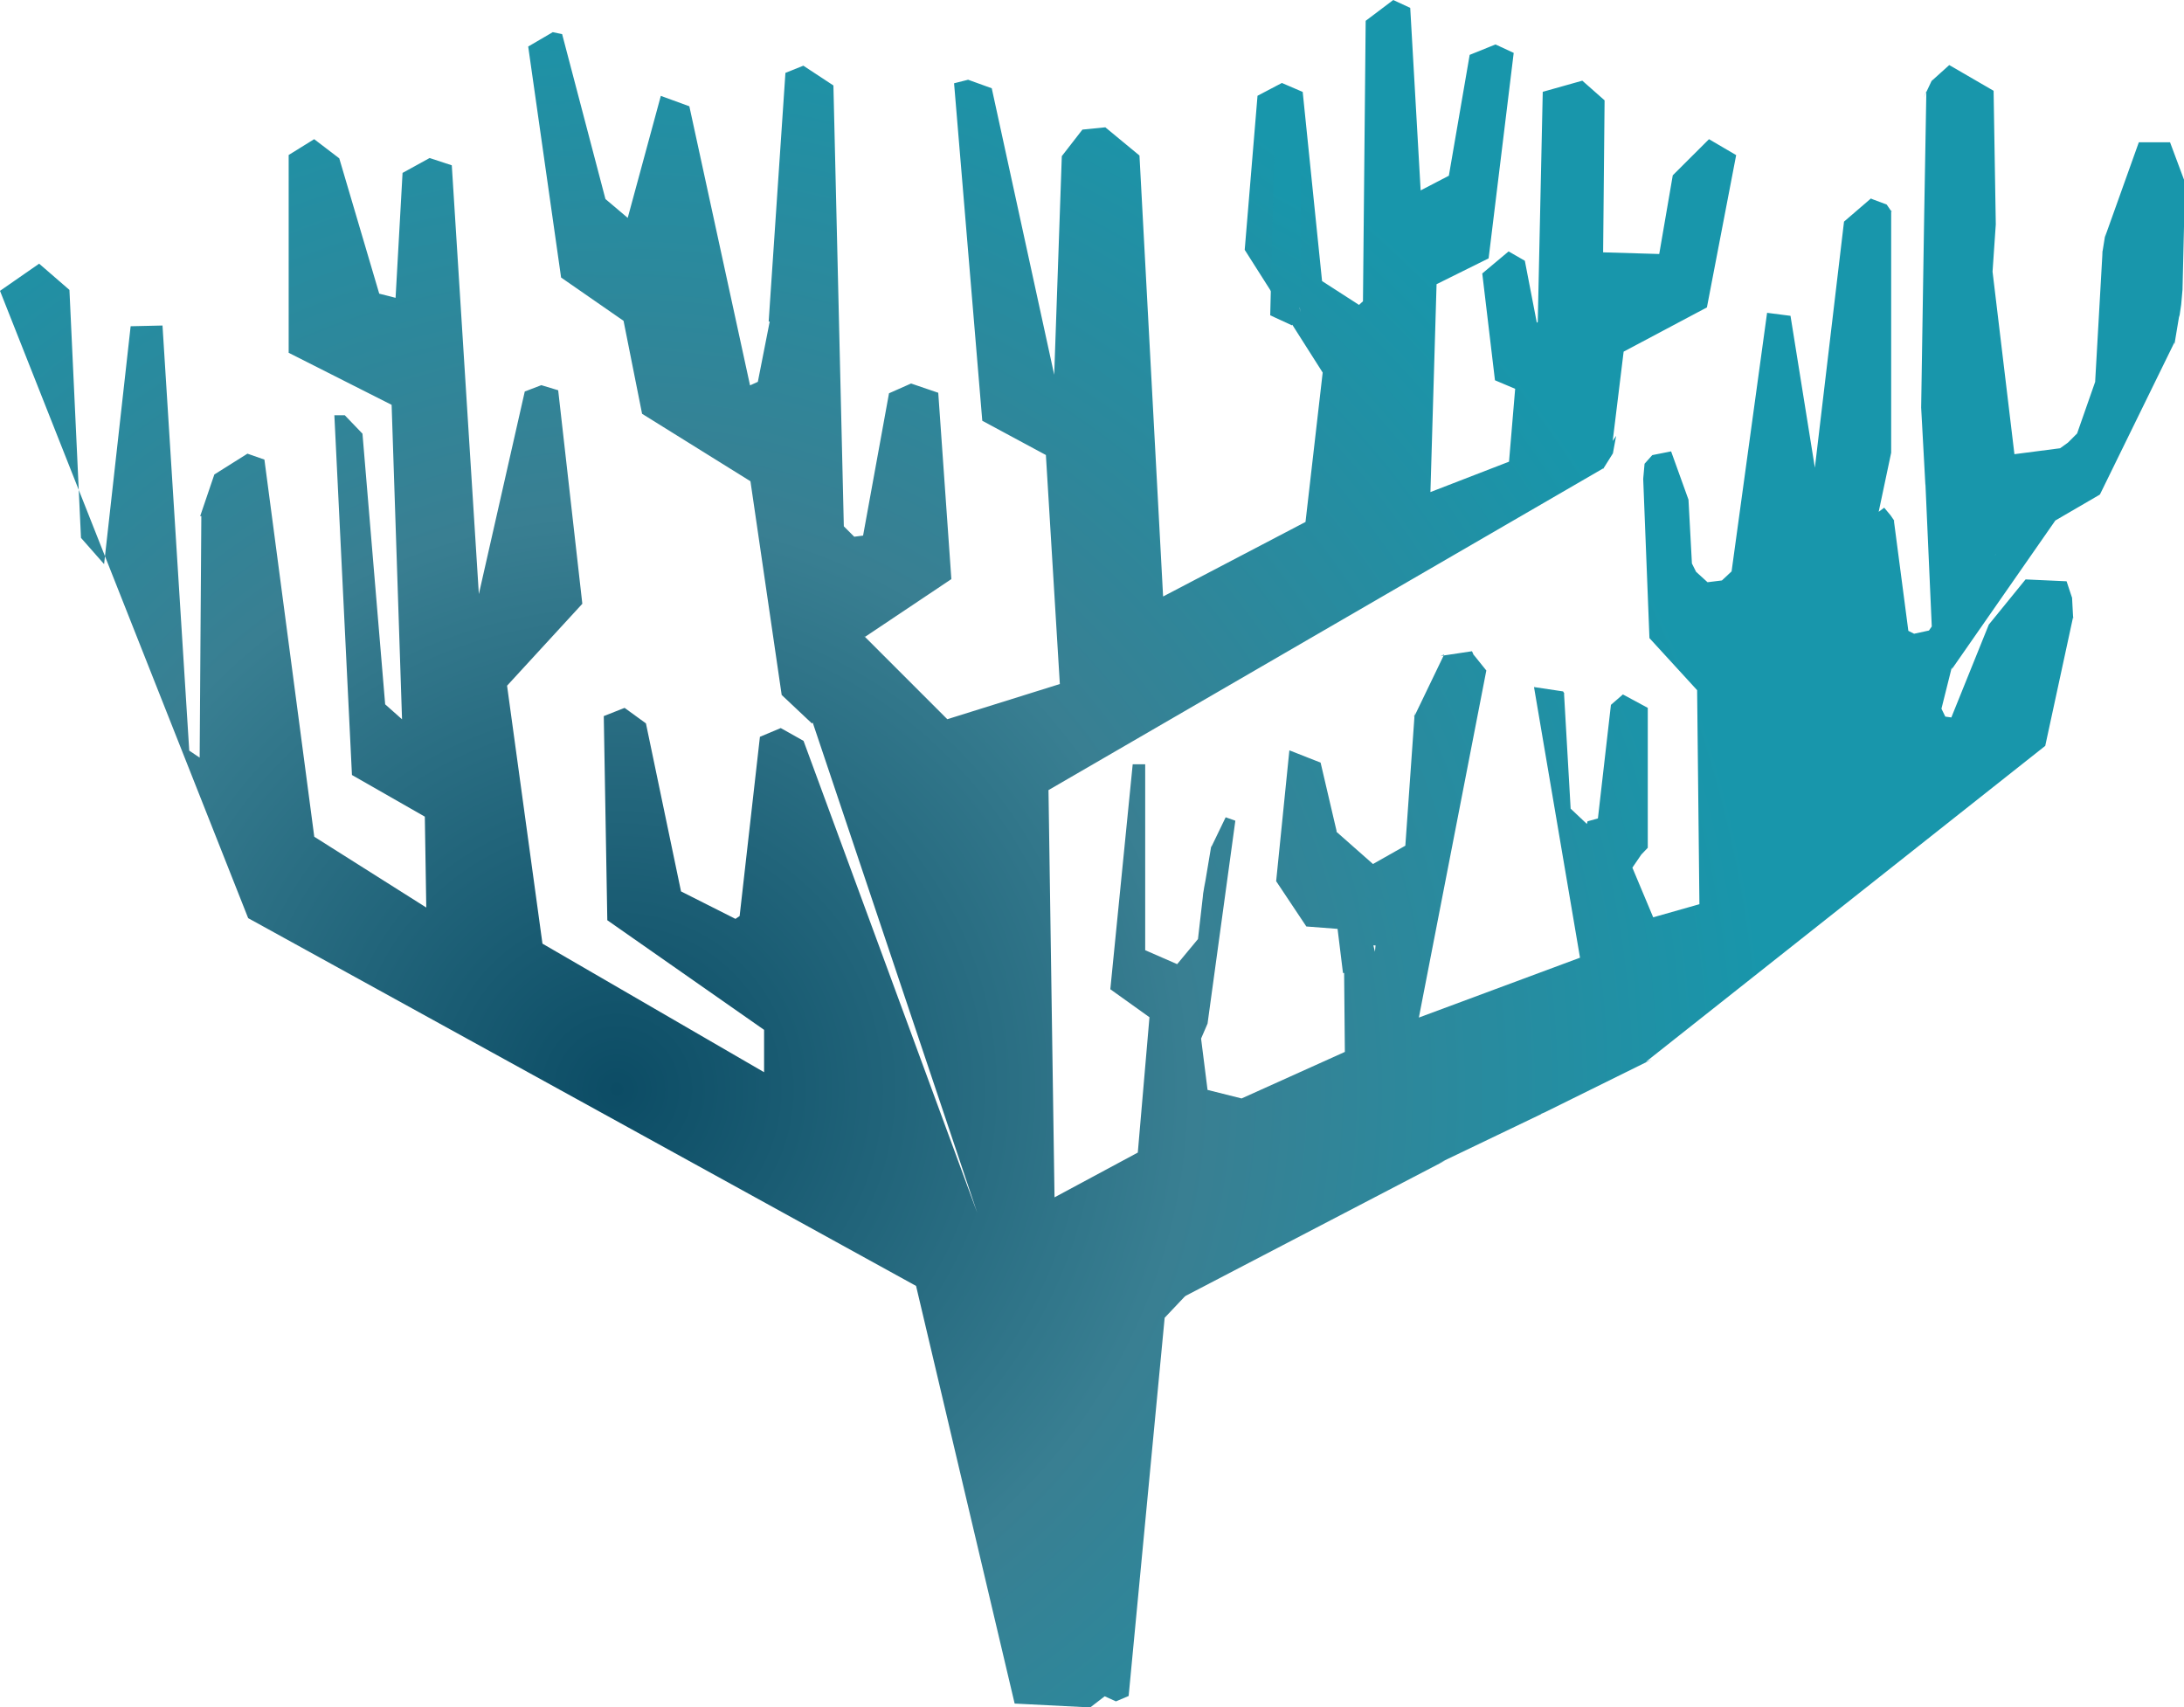 <svg id="Layer_1" data-name="Layer 1" xmlns="http://www.w3.org/2000/svg" xmlns:xlink="http://www.w3.org/1999/xlink" viewBox="0 0 209.8 164.02"><defs><style>.cls-1{fill:url(#radial-gradient);}.cls-2{fill:url(#radial-gradient-2);}.cls-3{fill:url(#radial-gradient-8);}.cls-4{fill:url(#radial-gradient-9);}.cls-5{fill:url(#radial-gradient-10);}.cls-6{fill:url(#radial-gradient-12);}.cls-7{fill:url(#radial-gradient-14);}.cls-8{fill:url(#radial-gradient-15);}.cls-9{fill:url(#radial-gradient-16);}.cls-10{fill:url(#radial-gradient-17);}.cls-11{fill:url(#radial-gradient-18);}.cls-12{fill:url(#radial-gradient-19);}.cls-13{fill:url(#radial-gradient-20);}.cls-14{fill:url(#radial-gradient-23);}.cls-15{fill:url(#radial-gradient-24);}.cls-16{fill:url(#radial-gradient-25);}.cls-17{fill:url(#radial-gradient-29);}.cls-18{fill:url(#radial-gradient-31);}.cls-19{fill:url(#radial-gradient-37);}.cls-20{fill:url(#radial-gradient-38);}.cls-21{fill:url(#radial-gradient-39);}.cls-22{fill:url(#radial-gradient-42);}.cls-23{fill:url(#radial-gradient-44);}.cls-24{fill:url(#radial-gradient-45);}.cls-25{fill:url(#radial-gradient-46);}.cls-26{fill:url(#radial-gradient-47);}.cls-27{fill:url(#radial-gradient-51);}.cls-28{fill:url(#radial-gradient-52);}.cls-29{fill:url(#radial-gradient-53);}.cls-30{fill:url(#radial-gradient-54);}.cls-31{fill:url(#radial-gradient-56);}.cls-32{fill:url(#radial-gradient-57);}.cls-33{fill:url(#radial-gradient-58);}</style><radialGradient id="radial-gradient" cx="59.25" cy="104.64" r="110.87" gradientUnits="userSpaceOnUse"><stop offset="0" stop-color="#0c4c65"/><stop offset="0.06" stop-color="#11526a"/><stop offset="0.5" stop-color="#397f92"/><stop offset="1" stop-color="#1896ab"/></radialGradient><radialGradient id="radial-gradient-2" cx="58.8" cy="105.18" r="111.35" xlink:href="#radial-gradient"/><radialGradient id="radial-gradient-8" cx="191.06" cy="59.98" r="0.01" xlink:href="#radial-gradient"/><radialGradient id="radial-gradient-9" cx="183.29" cy="60.7" r="0" xlink:href="#radial-gradient"/><radialGradient id="radial-gradient-10" cx="185.23" cy="48.58" r="0.02" xlink:href="#radial-gradient"/><radialGradient id="radial-gradient-12" cx="157.84" cy="46.05" r="0" xlink:href="#radial-gradient"/><radialGradient id="radial-gradient-14" cx="159.39" cy="43.58" r="0.02" xlink:href="#radial-gradient"/><radialGradient id="radial-gradient-15" cx="157.84" cy="46.08" r="0.02" xlink:href="#radial-gradient"/><radialGradient id="radial-gradient-16" cx="162.2" cy="50.56" r="0.02" xlink:href="#radial-gradient"/><radialGradient id="radial-gradient-17" cx="162.59" cy="54.08" r="0" xlink:href="#radial-gradient"/><radialGradient id="radial-gradient-18" cx="162.59" cy="54.09" r="0" xlink:href="#radial-gradient"/><radialGradient id="radial-gradient-19" cx="162.59" cy="54.1" r="0" xlink:href="#radial-gradient"/><radialGradient id="radial-gradient-20" cx="162.66" cy="54.28" r="0.01" xlink:href="#radial-gradient"/><radialGradient id="radial-gradient-23" cx="145.74" cy="78.72" r="0.02" xlink:href="#radial-gradient"/><radialGradient id="radial-gradient-24" cx="158.28" cy="81.5" r="0" xlink:href="#radial-gradient"/><radialGradient id="radial-gradient-25" cx="159.2" cy="72.42" r="0.04" xlink:href="#radial-gradient"/><radialGradient id="radial-gradient-29" cx="111.94" cy="126.58" r="0" xlink:href="#radial-gradient"/><radialGradient id="radial-gradient-31" cx="115.95" cy="98.34" r="0.01" xlink:href="#radial-gradient"/><radialGradient id="radial-gradient-37" cx="111.93" cy="126.59" r="0.01" xlink:href="#radial-gradient"/><radialGradient id="radial-gradient-38" cx="185.54" cy="7.87" r="0" xlink:href="#radial-gradient"/><radialGradient id="radial-gradient-39" cx="201.21" cy="36.6" r="0" xlink:href="#radial-gradient"/><radialGradient id="radial-gradient-42" cx="185.61" cy="7.71" r="0" xlink:href="#radial-gradient"/><radialGradient id="radial-gradient-44" cx="185.56" cy="7.82" r="0.01" xlink:href="#radial-gradient"/><radialGradient id="radial-gradient-45" cx="185.55" cy="7.86" r="0.02" xlink:href="#radial-gradient"/><radialGradient id="radial-gradient-46" cx="185.53" cy="7.9" r="0" xlink:href="#radial-gradient"/><radialGradient id="radial-gradient-47" cx="201.19" cy="36.76" r="0.01" xlink:href="#radial-gradient"/><radialGradient id="radial-gradient-51" cx="201.18" cy="36.82" r="0.01" xlink:href="#radial-gradient"/><radialGradient id="radial-gradient-52" cx="197.06" cy="38.91" r="0.02" xlink:href="#radial-gradient"/><radialGradient id="radial-gradient-53" cx="184.65" cy="19.59" r="0.01" xlink:href="#radial-gradient"/><radialGradient id="radial-gradient-54" cx="58.89" cy="104.64" r="110.68" xlink:href="#radial-gradient"/><radialGradient id="radial-gradient-56" cx="79.54" cy="104.88" r="97.03" xlink:href="#radial-gradient"/><radialGradient id="radial-gradient-57" cx="66.38" cy="105.18" r="106.08" xlink:href="#radial-gradient"/><radialGradient id="radial-gradient-58" cx="68.39" cy="102.94" r="96.5" xlink:href="#radial-gradient"/></defs><path class="cls-1" d="M133.84,0l-2.65,2-.26,26.94-.38.35L127,27,125.14,8.83l-2-.86L120.8,9.2,119.57,24l7.49,11.79-1.65,14.35L111.73,57.3l-2.27-42.36-3.28-2.71-2.2.22L102,15l-.73,21-6-27.52L93,7.66,91.65,8l2.71,32.42,6.11,3.29,1.34,22L91,69.09l-8-8,.11.08,8.28-5.54-1.26-17.9-2.61-.89-2.12.94L82.91,51.45l-.85.11-1-1-1-42.35L77.17,6.31,75.45,7,73.84,30.89h.1L72.8,36.68l-.75.34L66.22,10.21l-2.74-1L60.3,20.93l-2.14-1.81L54,3.28l-.9-.19L50.74,4.47,53.9,26.66l6,4.16,1.78,8.93,10.41,6.48,3,20.53L78,69.5l.07-.09,15.8,47.08L77.19,71.17,75,69.94,73,70.78,71.05,88l-.4.27-5.23-2.64L62.05,69.49,60,68l-2,.79.34,19.61L73.4,98.93l0,4.07L52.11,90.65l-3.4-24.78L55.94,58,53.62,37.49,52,37l-1.59.61L46,57.07l-2.6-41.19-2.13-.7-2.6,1.43-.67,12-1.57-.4-3.84-13-2.41-1.84-2.45,1.52,0,19,9.89,5,1,30.21L37,67.66l-2.18-26-1.7-1.77-1,0,1.69,34.56,7,4,.14,8.73-10.76-6.8L25.4,44.15l-1.63-.57-3.18,2-1.36,4,.11,0-.16,23.2-1-.67L15.61,31.27l-3.06.07L10,54.19,7.78,51.67,6.67,27.85,3.76,25.33,0,27.94,23.84,88.2,88,123.53l9.47,40.12,7.26.37,1.39-1.07,1.08.49,1.22-.52,3.46-36.33v0l0,0h0l1.89-2h0l.13-.11h0l24.94-13-.6.25,9.84-4.72-.06,0,.6-.25-.2.08,10.28-5.08-.6.25,38.37-30.36,2.69-12.44,0,.34-.12-2.26,0,.12-.52-1.57-3.94-.18L191.05,60v0l-3.6,8.92-.58-.08-.37-.76,1-4,0,.2,9.94-14.28h0l4.21-2.45-.09.07.17-.13,0,0,7.15-14.6,0,.2.47-2.82,0,.2.18-1.22v0l.13-1.46v.09l0-.2v0l.24-10.15h0l-1.44-3.86h-3l-3.25,9.09.07-.5-.37,2.3.07-.49-.71,12.51h0v.09l-1.75,5,.06-.08-.05.06.08-.09-1,1,.29-.22-1,.72,0,0-4.39.57-2.11-17.61,0,.2.32-4.67v0l-.21-12.83-4.26-2.47-1.7,1.53v0l-.75,1.59.25-.59-.2,11.43,0-.06-.3,19.05v-.06l.41,7.51,0-.2.61,13.73-.27.39-1.43.31-.55-.28h0L181.93,50l.09.1-.41-.6,0,0-.61-.73-.75.56.11-.16-1,1.31.12-.16-5.91,31.49,8.1-38.32V20.2l.07.18-.5-.73-1.36-.51h0l-.16-.07-2.58,2.22-2.8,23.64L172,30.34l-2.25-.29-3.41,24.84,0,0-.93.87-1.38.17-1.1-1h0l-.4-.8h0L162.2,48v0l-1.67-4.64-1.81.36-.74.83L157.85,46v0h0l.6,15.3,4.58,5,.22,20.56-4.44,1.26-2-4.77.86-1.26,0,0,.62-.65h0l0-13.44h0l-2.39-1.29-1.15,1-1.25,10.91-1,.28-.06.25-1.56-1.47-.64-11.15.07.18-.15-.29L147.36,66l4.42,26L136.3,97.75l6.48-33.34-1.23-1.53.09.23-.23-.55h0l.06.15-.07-.15-3,.45.33-.14-2.89,6,.07-.52L135,81.24,131.89,83l-3.5-3.09V79.8h0l-.14-.59h0v0l-1.39-5.95-3-1.18-1.27,12.57L125.49,89l3,.23.52,4.24h.11l.07,7.58-9.92,4.47L116,104.7h0l-.63-5,0,.09.63-1.46,0,0,2.67-19.49-.93-.33-1.38,2.86,0-.13-.67,4,.09-.67-.25,1.6.09-.66-.54,4.7v0l-2,2.41-3.07-1.34h0l0-17.86h-1.2l-2.15,21.61,3.76,2.69-1.12,13-8,4.3-.58-39.12L154,45l0,.05.94-1.5h0l.31-1.68-.33.49,1.05-8.58,8-4.25,2.81-14.63-2.61-1.53-3.48,3.47-1.3,7.56L154,24.24l.14-14.6L152,7.75,148.2,8.82l-.48,22.11-.09.07-1.15-5.95-1.56-.9-2.53,2.12,1.22,10.26,1.94.82-.59,7-7.55,2.92L138,27.3,143,24.82l2.41-19.74-1.75-.81-2.48,1-2,11.61-2.71,1.41-1-17.53L133.84,0Zm51.69,7.9h0Zm0,0Zm0,0-.11.27.11-.27ZM57.71,25.14,54.6,22.63,53.44,8.3l1.07,12.55,4.72,4.94-1.52-.65Zm65-11.23.31-2.3L124.91,30,122.7,14.25h0l0-.35ZM179.8,36l.75-12.43-.73,13.29,0-.86Zm19.83,5.52-.1.14.1-.14ZM181.7,43.39v0Zm16,6.43,0,0,0,0Zm-5.95,3.4,0,0-.12.15.09-.12Zm-8.55,7.42.06,0-.06,0ZM132.08,86.88l.49-.11-.06.14h0l-.43,4.52L131,87l1-.13Zm-19.87,39.33-.22.29.22-.29Zm-.31.41-.08.1.08-.1Z"/><polygon class="cls-2" points="208.99 14.51 208.89 14.39 208.99 14.51 208.99 14.51 208.99 14.51 208.99 14.51"/><polygon class="cls-2" points="207.41 42.63 206.49 44.3 207.47 42.5 207.41 42.63 207.41 42.63 207.41 42.63 207.41 42.63"/><polygon class="cls-2" points="203.37 49.05 204.39 48.33 203.37 49.05 203.37 49.05 203.37 49.05 203.37 49.05"/><polygon class="cls-2" points="201.62 51.47 201.58 51.49 202.18 51.14 201.62 51.47 201.62 51.47 201.62 51.47 201.62 51.47"/><polygon class="cls-2" points="201.56 51.5 201.56 51.5 201.69 51.49 201.56 51.5 201.56 51.5 201.56 51.5 201.56 51.5"/><polygon class="cls-2" points="191.08 59.94 191.12 59.84 191.08 59.94 191.08 59.94 191.08 59.94 191.08 59.94"/><polygon class="cls-3" points="191.06 59.99 191.06 59.99 191.07 59.97 191.06 59.99 191.06 59.99 191.06 59.99 191.06 59.99"/><polygon class="cls-4" points="183.29 60.7 183.29 60.7 183.29 60.7 183.29 60.7 183.29 60.7 183.29 60.7"/><polygon class="cls-5" points="185.23 48.61 185.22 48.54 185.23 48.61 185.23 48.61 185.23 48.61 185.23 48.61"/><polygon class="cls-2" points="176.42 52.05 176.42 52.05 176.45 52.01 176.42 52.05 176.42 52.05 176.42 52.05 176.42 52.05"/><polygon class="cls-6" points="157.84 46.06 157.84 46.05 157.84 46.06 157.84 46.06 157.84 46.06 157.84 46.06"/><polygon class="cls-2" points="161.31 42.84 161.17 42.73 161.31 42.84 161.31 42.84 161.31 42.84 161.31 42.84"/><polygon class="cls-7" points="159.36 43.59 159.42 43.58 159.36 43.59 159.36 43.59 159.36 43.59 159.36 43.59"/><polygon class="cls-8" points="157.84 46.1 157.84 46.06 157.84 46.1 157.84 46.1 157.84 46.1 157.84 46.1"/><polygon class="cls-9" points="162.21 50.59 162.2 50.53 162.21 50.59 162.21 50.59 162.21 50.59 162.21 50.59"/><polygon class="cls-10" points="162.59 54.09 162.59 54.08 162.59 54.09 162.59 54.09 162.59 54.09 162.59 54.09"/><polygon class="cls-11" points="162.59 54.09 162.59 54.09 162.59 54.09 162.59 54.09 162.59 54.09 162.59 54.09"/><polygon class="cls-12" points="162.59 54.1 162.59 54.09 162.59 54.1 162.59 54.1 162.59 54.1 162.59 54.1"/><polygon class="cls-13" points="162.67 54.29 162.66 54.26 162.67 54.29 162.67 54.29 162.67 54.29 162.67 54.29"/><polygon class="cls-2" points="153.92 45.19 153.95 45.11 153.92 45.19 153.92 45.19 153.92 45.19 153.92 45.19"/><polygon class="cls-2" points="145.72 66.71 145.68 66.76 145.78 66.63 145.72 66.71 145.72 66.71 145.72 66.71 145.72 66.71"/><polygon class="cls-14" points="145.74 78.75 145.73 78.69 145.74 78.75 145.74 78.75 145.74 78.75 145.74 78.75"/><polygon class="cls-15" points="158.28 81.5 158.28 81.49 158.28 81.5 158.28 81.5 158.28 81.5 158.28 81.5"/><polygon class="cls-16" points="159.21 72.48 159.2 72.36 159.21 72.48 159.21 72.48 159.21 72.48 159.21 72.48"/><polygon class="cls-2" points="141.14 62.03 141.14 62.04 141.12 61.99 141.14 62.03 141.14 62.03 141.14 62.03 141.14 62.03"/><polygon class="cls-2" points="137.42 63.43 137.99 63.17 137.42 63.43 137.42 63.43 137.42 63.43 137.42 63.43"/><polygon class="cls-2" points="113.83 124.57 113.88 124.53 113.83 124.57 113.83 124.57 113.83 124.57 113.83 124.57"/><polygon class="cls-17" points="111.93 126.58 111.94 126.58 111.93 126.58 111.93 126.58 111.93 126.58 111.93 126.58"/><polygon class="cls-2" points="128.29 79.29 128.31 79.34 128.29 79.29 128.29 79.29 128.29 79.29 128.29 79.29 128.29 79.29"/><polygon class="cls-18" points="115.94 98.35 115.95 98.34 115.94 98.35 115.94 98.35 115.94 98.35 115.94 98.35"/><polygon class="cls-2" points="113.88 124.53 113.91 124.51 113.88 124.53 113.88 124.53 113.88 124.53 113.88 124.53"/><polygon class="cls-2" points="115.98 104.72 115.99 104.73 115.97 104.71 115.98 104.72 115.98 104.72 115.98 104.72 115.98 104.72"/><polygon class="cls-2" points="111.1 82.35 111.13 82.13 111.1 82.35 111.1 82.35 111.1 82.35 111.1 82.35"/><polygon class="cls-2" points="110.15 89.27 110.12 89.47 110.15 89.25 110.15 89.27 110.15 89.27 110.15 89.27 110.15 89.27"/><polygon class="cls-2" points="113.95 124.48 113.91 124.51 113.95 124.48 113.95 124.48 113.95 124.48 113.95 124.48"/><polygon class="cls-19" points="111.92 126.59 111.93 126.58 111.92 126.59 111.92 126.59 111.92 126.59 111.92 126.59"/><polygon class="cls-20" points="185.54 7.87 185.54 7.86 185.54 7.87 185.54 7.87 185.54 7.87 185.54 7.87"/><polygon class="cls-21" points="201.21 36.6 201.21 36.6 201.21 36.6 201.21 36.6 201.21 36.6 201.21 36.6"/><polygon class="cls-2" points="199.44 58.07 199.6 58.46 199.43 58.02 199.44 58.07 199.44 58.07 199.44 58.07 199.44 58.07"/><polygon class="cls-2" points="185.63 7.65 185.61 7.71 185.65 7.62 185.63 7.65 185.63 7.65 185.63 7.65 185.63 7.65"/><polygon class="cls-22" points="185.61 7.71 185.61 7.71 185.61 7.71 185.61 7.71 185.61 7.71 185.61 7.71"/><polygon class="cls-2" points="185.6 7.74 185.57 7.81 185.6 7.73 185.6 7.74 185.6 7.74 185.6 7.74 185.6 7.74"/><polygon class="cls-23" points="185.56 7.83 185.57 7.81 185.56 7.83 185.56 7.83 185.56 7.83 185.56 7.83"/><polygon class="cls-24" points="185.53 7.89 185.53 7.89 185.56 7.83 185.53 7.89 185.53 7.89 185.53 7.89 185.53 7.89"/><polygon class="cls-25" points="185.53 7.9 185.53 7.9 185.53 7.89 185.53 7.9 185.53 7.9 185.53 7.9 185.53 7.9"/><polygon class="cls-26" points="201.19 36.78 201.19 36.75 201.19 36.78 201.19 36.78 201.19 36.78 201.19 36.78"/><polygon class="cls-2" points="205.85 13.6 206.13 13.56 205.85 13.6 205.85 13.6 205.85 13.6 205.85 13.6"/><polygon class="cls-2" points="205.51 13.64 205.51 13.65 205.69 13.62 205.51 13.64 205.51 13.64 205.51 13.64 205.51 13.64"/><polygon class="cls-2" points="205.13 13.7 205.4 13.66 205.4 13.66 205.13 13.7 205.13 13.7 205.13 13.7 205.13 13.7"/><polygon class="cls-27" points="201.18 36.84 201.19 36.81 201.18 36.84 201.18 36.84 201.18 36.84 201.18 36.84"/><polygon class="cls-28" points="197.06 38.93 197.05 38.88 197.06 38.93 197.06 38.93 197.06 38.93 197.06 38.93"/><polygon class="cls-29" points="184.66 19.61 184.65 19.57 184.66 19.61 184.66 19.61 184.66 19.61 184.66 19.61"/><path class="cls-30" d="M52.88,7.24l1.7,17.85.57,0,1.18,1,.52,0,1.2,1.87,1.58.39.87-.68,0-3.37-3.64-3.53h0L56,20.67,53.85,7.12l-1,.12Zm6,15.41.13.17-.13-.17Z"/><polygon class="cls-2" points="121.95 30.6 123.42 32.07 124.9 30.6 123.42 29.13 121.95 30.6 121.95 30.6 121.95 30.6 121.95 30.6"/><polygon class="cls-31" points="122.51 10.57 122.02 30.29 124.1 31.25 124.8 30.52 124.75 29.67 124.99 29.37 124.93 12.27 123.38 10.46 122.51 10.57 122.51 10.57 122.51 10.57 122.51 10.57"/><path class="cls-32" d="M180,22.83l-.55,1h0l-.1,1.09-.66.73.45,11.43,1,.76,1-.76.39-13.82-1-.55-.57.15Zm1.87,2,0,.09,0-.09Z"/><polygon class="cls-33" points="130.81 86.16 130.04 89.78 130.55 90.81 133.69 90.83 133.83 86.49 130.81 86.16 130.81 86.16 130.81 86.16 130.81 86.16"/></svg>